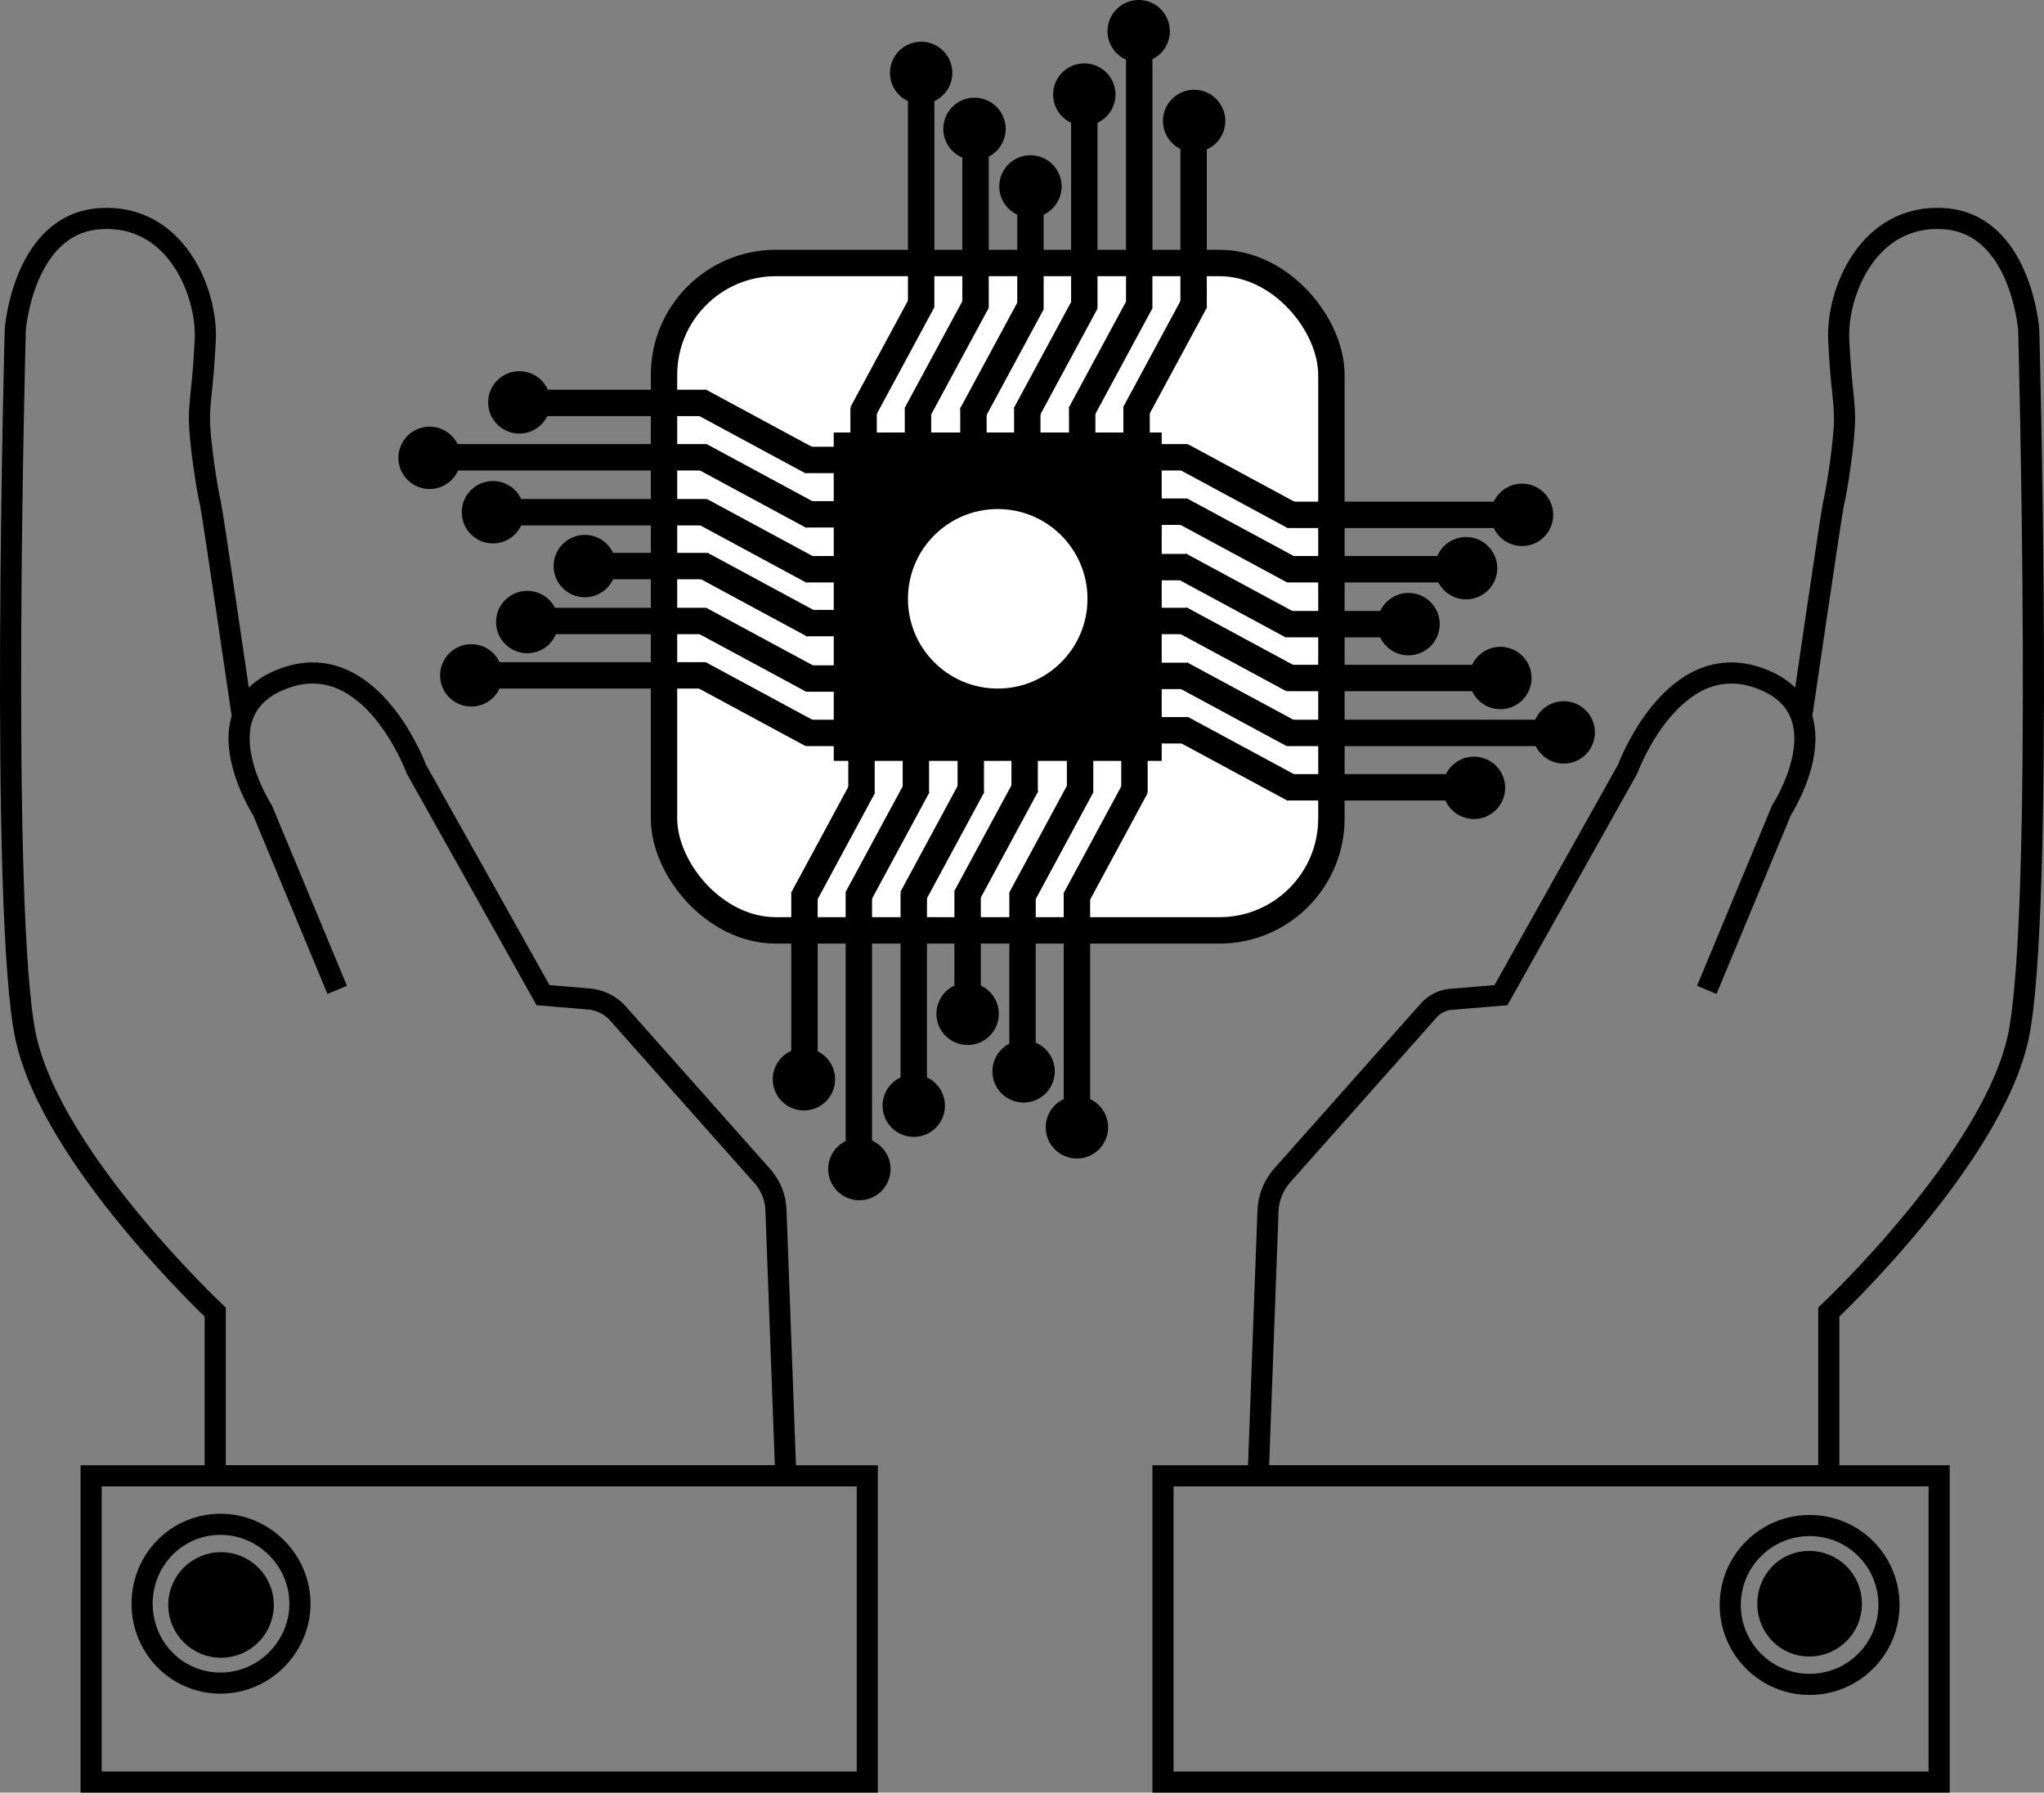 <?xml version="1.0" encoding="UTF-8"?><svg id="Layer_1" xmlns="http://www.w3.org/2000/svg" viewBox="0 0 3871.16 3395.08"><rect x="0" y="0" width="3871.16" height="3395.08" fill="#808080" stroke="none"/><defs><style>.cls-1{fill-rule:evenodd;}.cls-1,.cls-2,.cls-3,.cls-4,.cls-5,.cls-6{stroke:#000;stroke-miterlimit:10;}.cls-1,.cls-5{stroke-width:40px;}.cls-2{stroke-width:35.17px;}.cls-3{stroke-width:36.95px;}.cls-4,.cls-5{fill:none;}.cls-4,.cls-6{stroke-width:50px;}.cls-6{fill:#fff;}</style></defs><g><path class="cls-5" d="M417.73,2886.93c83.04,0,150.36,68.99,150.36,150.36s-67.32,150.36-150.36,150.36-148.58-67.32-148.58-150.36,65.54-150.36,148.58-150.36h0Z"/><path class="cls-1" d="M418.62,2959.65c44.18,0,80,35.82,80,80s-35.82,80-80,80-80-35.82-80-80,35.82-80,80-80Z"/><path class="cls-5" d="M172.58,2795.08H1642.58v580H172.58v-580Z"/><path class="cls-5" d="M3427.26,2889.23c-83,0-150.29,67.35-150.29,150.42s67.28,150.42,150.29,150.42,150.29-67.34,150.29-150.42-66.5-150.42-150.29-150.42Z"/><path class="cls-1" d="M3426.42,2957.26c-44.16,0-78.29,35.83-78.29,80.03s34.12,80.03,78.29,80.03,79.96-35.32,79.96-80.03-35.8-80.03-79.96-80.03Z"/><path class="cls-5" d="M3412.44,1354.52s56.55-386.7,59.97-400.16c6.4-25.16,20.86-119.7,21.01-160.06,.15-37.62-6.58-59.99-11.02-150.06-4.44-90.01,55.81-240.09,199.91-230.09,144.93,10,159.92,210.08,159.92,210.08,0,0,29.99,1110.44-19.99,1340.53-49.98,230.09-358.67,520.21-358.67,520.21v310.12h-1080.65l18.57-501.91c.92-24.76,10.41-48.43,26.87-66.95l277.61-312.59c10.77-12.13,25.8-19.65,41.98-21l94.75-7.9,239.89-428.09s84.96-232.17,249.88-172.15c163.57,59.53,43.53,246.98,41.54,250.06l-.04,.09-141.45,340.09"/><path class="cls-5" d="M3672.58,2795.08h-1470v580h1470v-580Z"/><path class="cls-5" d="M638.63,1874.73l-141.47-340.14s-123.4-190.07,41.52-250.1c164.92-60.02,249.88,172.15,249.88,172.15l239.89,428.09,86.85,7.24c21.24,1.77,40.99,11.65,55.14,27.59l273.52,307.98c15.69,17.67,24.76,40.25,25.63,63.87l18.64,503.67H407.58v-310.12S98.89,2194.85,48.91,1964.76C-1.06,1734.67,28.92,624.23,28.92,624.23c0,0,14.99-200.08,159.92-210.08,144.09-10.01,204.35,140.08,199.9,230.09-4.44,90.07-11.17,112.44-11.02,150.06,.16,40.36,14.62,134.9,21.01,160.06,3.42,13.46,59.97,400.16,59.97,400.16"/></g><g><rect class="cls-6" x="1257.58" y="498.08" width="1264" height="1264" rx="212" ry="212"/><rect class="cls-3" x="1597.5" y="837.58" width="584.18" height="585"/><circle class="cls-6" cx="1889.59" cy="1134.08" r="195"/><line class="cls-4" x1="1635.58" y1="852.08" x2="1635.58" y2="772.08"/><line class="cls-4" x1="1738.58" y1="852.08" x2="1738.58" y2="772.08"/><line class="cls-4" x1="1843.58" y1="852.08" x2="1843.58" y2="772.08"/><line class="cls-4" x1="1945.58" y1="852.08" x2="1945.58" y2="772.08"/><line class="cls-4" x1="2049.58" y1="851.08" x2="2049.58" y2="771.08"/><line class="cls-4" x1="2152.58" y1="851.08" x2="2152.58" y2="771.08"/><line class="cls-4" x1="1632.58" y1="783.08" x2="1747.58" y2="570.08"/><line class="cls-4" x1="1735.51" y1="784.32" x2="1850.51" y2="571.32"/><line class="cls-4" x1="1840.08" y1="786.08" x2="1955.08" y2="573.08"/><line class="cls-4" x1="1941.92" y1="785" x2="2056.92" y2="572"/><path class="cls-4" d="M2046.08,784.08l115-213-115,213Z"/><line class="cls-4" x1="2149.08" y1="783.08" x2="2264.08" y2="570.08"/><line class="cls-4" x1="1847.58" y1="583.08" x2="1847.58" y2="282.08"/><line class="cls-4" x1="1744.58" y1="582.08" x2="1744.58" y2="182.08"/><line class="cls-4" x1="1951.58" y1="584.08" x2="1951.58" y2="382.08"/><line class="cls-4" x1="2053.58" y1="583.08" x2="2053.58" y2="203.08"/><line class="cls-4" x1="2157.58" y1="582.08" x2="2157.58" y2="85.08"/><line class="cls-4" x1="2260.58" y1="583.08" x2="2260.58" y2="253.08"/><circle class="cls-2" cx="1744.58" cy="138.08" r="41.5"/><circle class="cls-2" cx="1845.58" cy="244.08" r="41.5"/><circle class="cls-2" cx="1951.58" cy="353.08" r="41.5"/><circle class="cls-2" cx="2053.58" cy="179.08" r="41.5"/><circle class="cls-2" cx="2156.58" cy="59.08" r="41.5"/><circle class="cls-2" cx="2261.58" cy="229.08" r="41.5"/><g><line class="cls-4" x1="2168.58" y1="866.08" x2="2248.58" y2="866.08"/><line class="cls-4" x1="2168.58" y1="969.08" x2="2248.58" y2="969.08"/><line class="cls-4" x1="2168.58" y1="1074.08" x2="2248.58" y2="1074.08"/><line class="cls-4" x1="2168.58" y1="1176.08" x2="2248.58" y2="1176.08"/><line class="cls-4" x1="2169.58" y1="1280.08" x2="2249.58" y2="1280.08"/><line class="cls-4" x1="2169.58" y1="1383.08" x2="2249.58" y2="1383.08"/><line class="cls-4" x1="2237.58" y1="863.08" x2="2450.58" y2="978.08"/><line class="cls-4" x1="2236.35" y1="966.01" x2="2449.35" y2="1081.01"/><line class="cls-4" x1="2234.58" y1="1070.58" x2="2447.58" y2="1185.58"/><line class="cls-4" x1="2235.67" y1="1172.42" x2="2448.67" y2="1287.42"/><path class="cls-4" d="M2236.58,1276.58l213,115-213-115Z"/><line class="cls-4" x1="2237.58" y1="1379.58" x2="2450.58" y2="1494.58"/><line class="cls-4" x1="2437.58" y1="1078.08" x2="2738.58" y2="1078.08"/><line class="cls-4" x1="2438.58" y1="975.08" x2="2838.58" y2="975.08"/><line class="cls-4" x1="2436.58" y1="1182.08" x2="2638.58" y2="1182.08"/><line class="cls-4" x1="2437.58" y1="1284.08" x2="2817.58" y2="1284.08"/><line class="cls-4" x1="2438.58" y1="1388.08" x2="2935.58" y2="1388.08"/><line class="cls-4" x1="2437.58" y1="1491.08" x2="2767.58" y2="1491.08"/><circle class="cls-2" cx="2882.58" cy="975.08" r="41.5"/><circle class="cls-2" cx="2776.58" cy="1076.08" r="41.5"/><circle class="cls-2" cx="2667.58" cy="1182.08" r="41.5"/><circle class="cls-2" cx="2841.58" cy="1284.08" r="41.5"/><circle class="cls-2" cx="2961.58" cy="1387.08" r="41.5"/><circle class="cls-2" cx="2791.58" cy="1492.08" r="41.5"/></g><g><line class="cls-4" x1="2148.58" y1="1421.08" x2="2148.58" y2="1501.08"/><line class="cls-4" x1="2045.58" y1="1421.08" x2="2045.58" y2="1501.08"/><line class="cls-4" x1="1940.58" y1="1421.08" x2="1940.58" y2="1501.08"/><line class="cls-4" x1="1838.58" y1="1421.08" x2="1838.58" y2="1501.08"/><line class="cls-4" x1="1734.58" y1="1422.08" x2="1734.58" y2="1502.08"/><line class="cls-4" x1="1631.58" y1="1422.08" x2="1631.58" y2="1502.08"/><line class="cls-4" x1="2151.58" y1="1490.08" x2="2036.58" y2="1703.08"/><line class="cls-4" x1="2048.65" y1="1488.85" x2="1933.65" y2="1701.85"/><line class="cls-4" x1="1944.08" y1="1487.08" x2="1829.08" y2="1700.08"/><line class="cls-4" x1="1842.24" y1="1488.17" x2="1727.24" y2="1701.17"/><path class="cls-4" d="M1738.08,1489.08l-115,213,115-213Z"/><line class="cls-4" x1="1635.08" y1="1490.08" x2="1520.08" y2="1703.08"/><line class="cls-4" x1="1936.58" y1="1690.08" x2="1936.58" y2="1991.08"/><line class="cls-4" x1="2039.58" y1="1691.08" x2="2039.58" y2="2091.08"/><line class="cls-4" x1="1832.58" y1="1689.08" x2="1832.58" y2="1891.08"/><line class="cls-4" x1="1730.58" y1="1690.08" x2="1730.58" y2="2070.08"/><line class="cls-4" x1="1626.58" y1="1691.08" x2="1626.58" y2="2188.08"/><line class="cls-4" x1="1523.58" y1="1690.08" x2="1523.58" y2="2020.08"/><circle class="cls-2" cx="2039.58" cy="2135.08" r="41.5"/><circle class="cls-2" cx="1938.58" cy="2029.08" r="41.5"/><circle class="cls-2" cx="1832.58" cy="1920.08" r="41.5"/><circle class="cls-2" cx="1730.58" cy="2094.08" r="41.5"/><circle class="cls-2" cx="1627.58" cy="2214.08" r="41.5"/><circle class="cls-2" cx="1522.58" cy="2044.08" r="41.5"/></g><g><line class="cls-4" x1="1606.58" y1="1388.08" x2="1526.58" y2="1388.08"/><line class="cls-4" x1="1606.58" y1="1285.08" x2="1526.58" y2="1285.08"/><line class="cls-4" x1="1606.58" y1="1180.08" x2="1526.58" y2="1180.08"/><line class="cls-4" x1="1606.58" y1="1078.08" x2="1526.58" y2="1078.08"/><line class="cls-4" x1="1605.58" y1="974.08" x2="1525.58" y2="974.08"/><line class="cls-4" x1="1605.58" y1="871.08" x2="1525.58" y2="871.08"/><line class="cls-4" x1="1537.58" y1="1391.08" x2="1324.58" y2="1276.08"/><line class="cls-4" x1="1538.81" y1="1288.16" x2="1325.81" y2="1173.16"/><line class="cls-4" x1="1540.58" y1="1183.58" x2="1327.58" y2="1068.58"/><line class="cls-4" x1="1539.49" y1="1081.75" x2="1326.49" y2="966.75"/><path class="cls-4" d="M1538.58,977.58l-213-115,213,115Z"/><line class="cls-4" x1="1537.58" y1="874.58" x2="1324.58" y2="759.58"/><line class="cls-4" x1="1337.58" y1="1176.08" x2="1036.58" y2="1176.08"/><line class="cls-4" x1="1336.58" y1="1279.08" x2="936.58" y2="1279.08"/><line class="cls-4" x1="1338.58" y1="1072.08" x2="1136.58" y2="1072.08"/><line class="cls-4" x1="1337.58" y1="970.08" x2="957.58" y2="970.08"/><line class="cls-4" x1="1336.58" y1="866.08" x2="839.58" y2="866.08"/><line class="cls-4" x1="1337.58" y1="763.08" x2="1007.58" y2="763.08"/><circle class="cls-2" cx="892.58" cy="1279.08" r="41.5"/><circle class="cls-2" cx="998.58" cy="1178.08" r="41.5"/><circle class="cls-2" cx="1107.58" cy="1072.08" r="41.5"/><circle class="cls-2" cx="933.58" cy="970.08" r="41.5"/><circle class="cls-2" cx="813.58" cy="867.08" r="41.5"/><circle class="cls-2" cx="983.58" cy="762.08" r="41.5"/></g></g></svg>